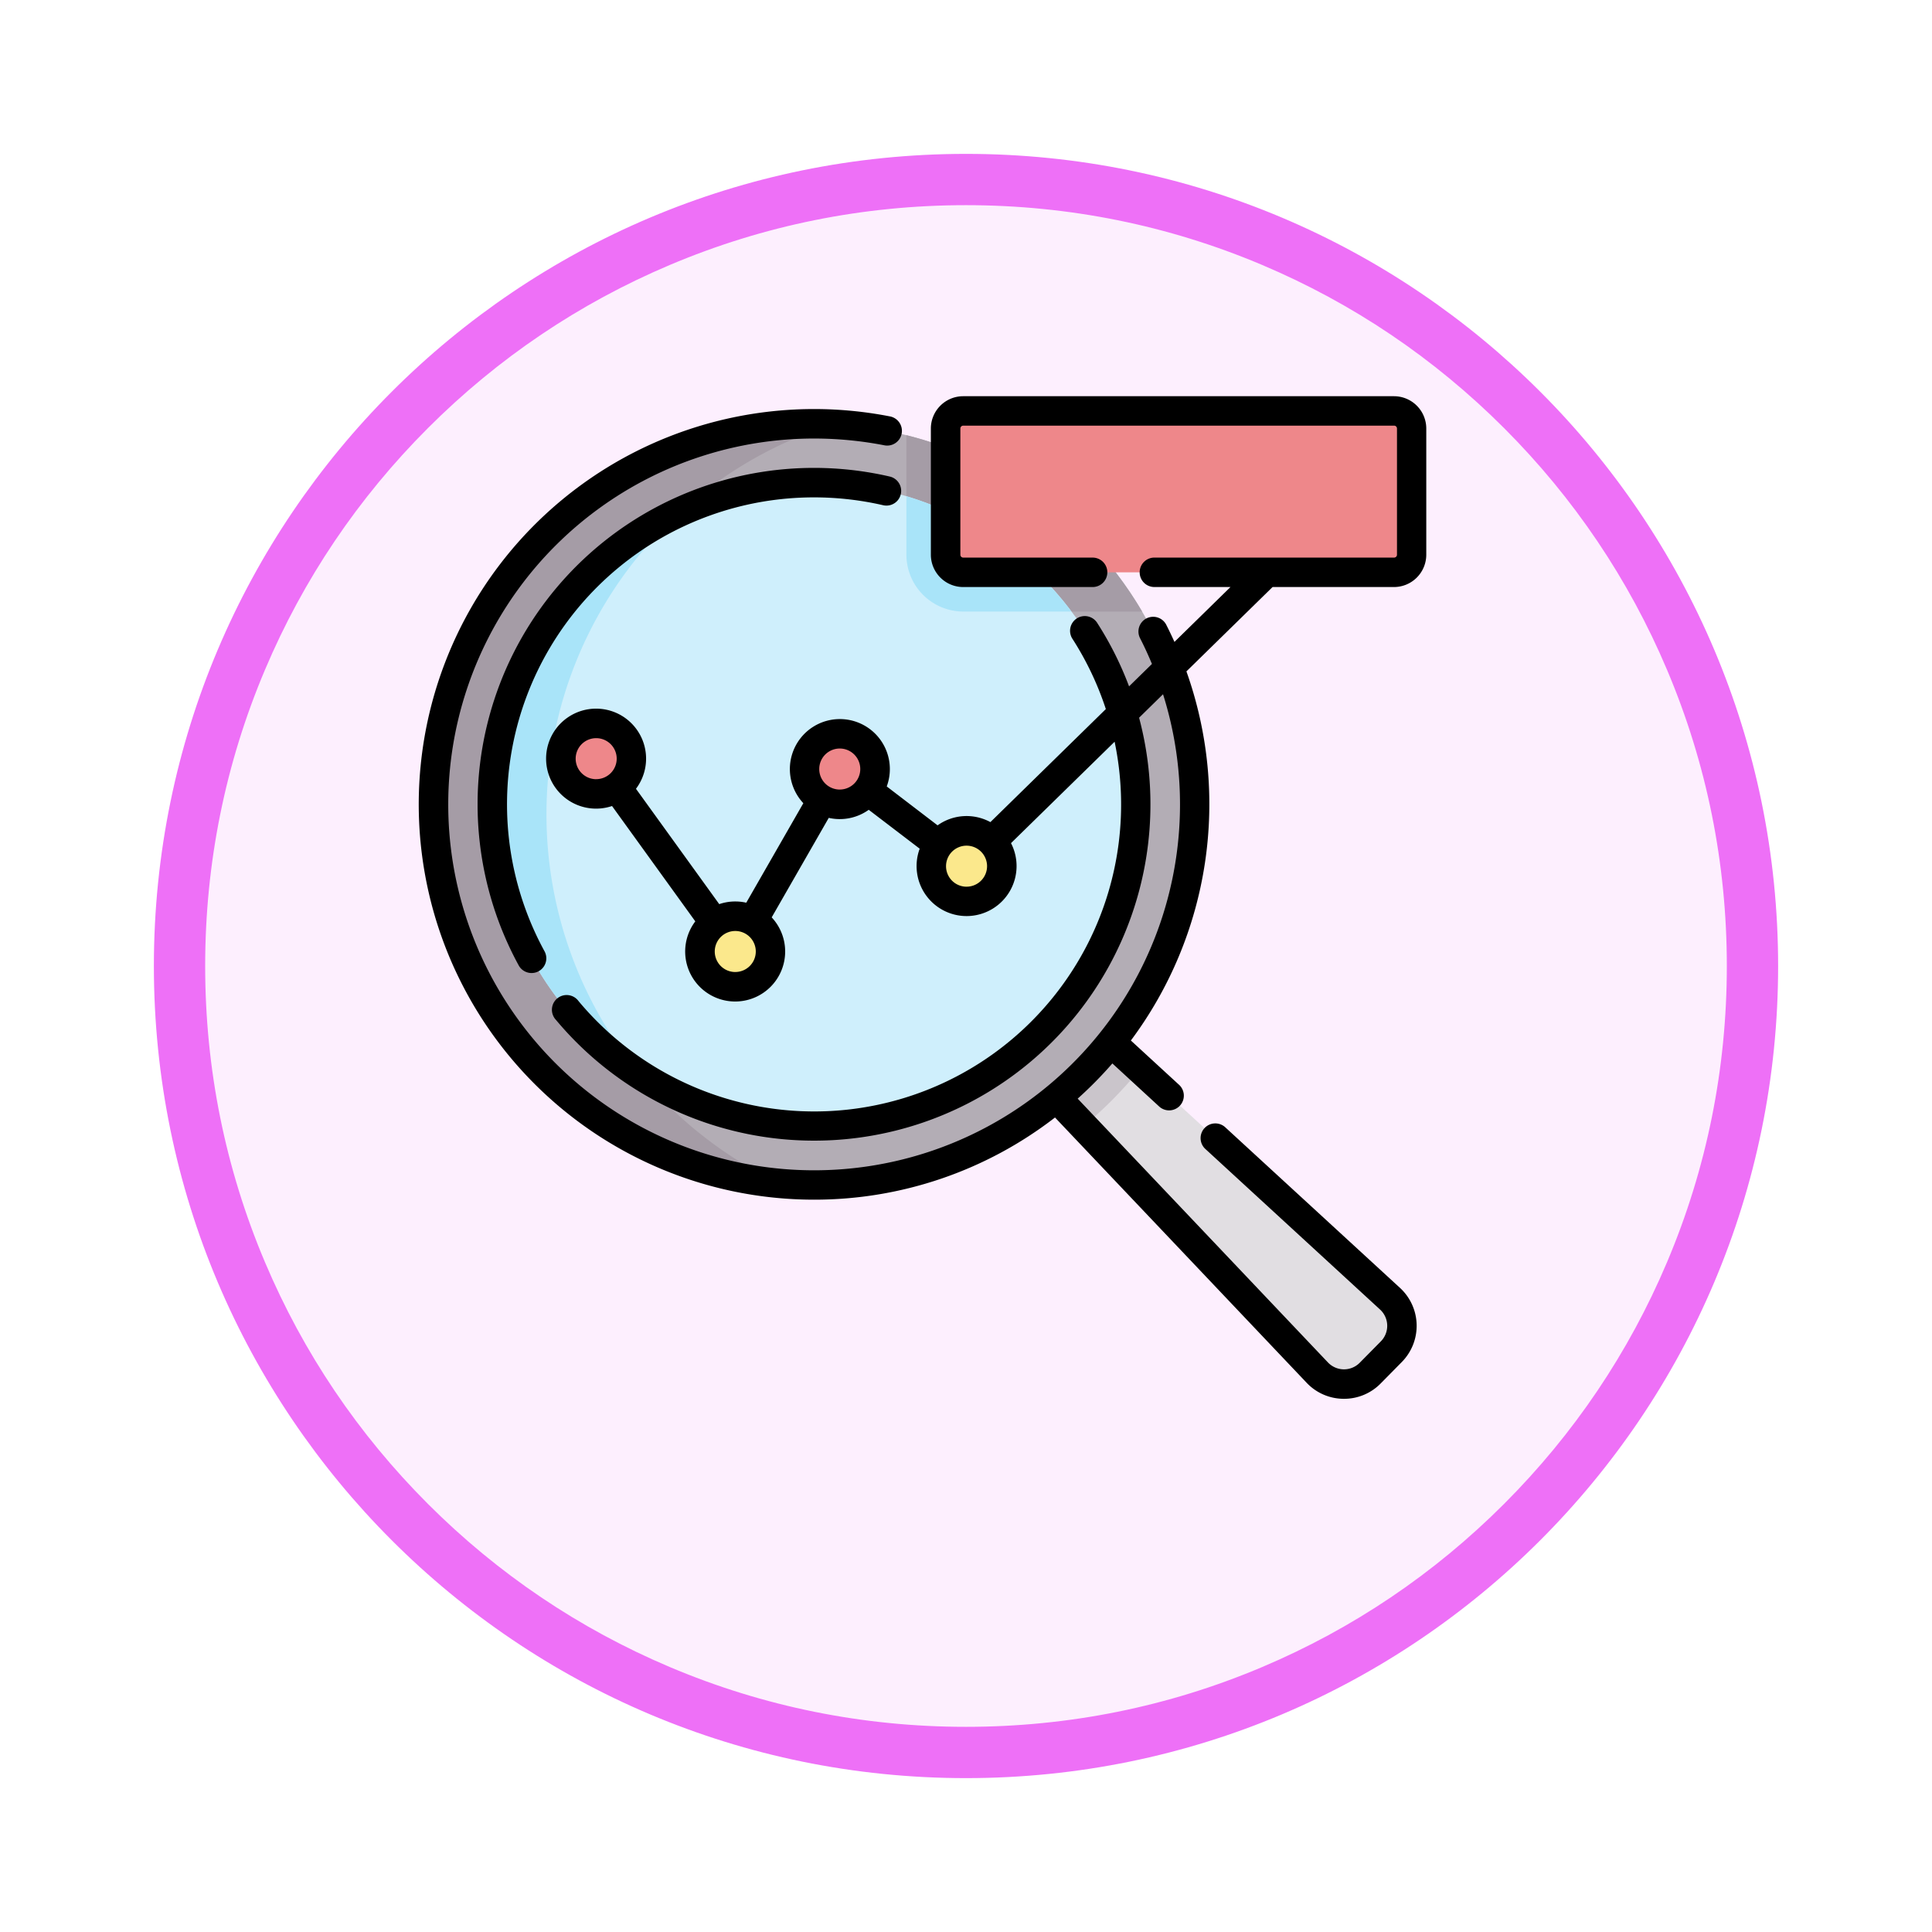 <svg xmlns="http://www.w3.org/2000/svg" xmlns:xlink="http://www.w3.org/1999/xlink" width="113" height="113" viewBox="0 0 113 113">
  <defs>
    <filter id="Trazado_982547" x="0" y="0" width="113" height="113" filterUnits="userSpaceOnUse">
      <feOffset dy="3" input="SourceAlpha"/>
      <feGaussianBlur stdDeviation="3" result="blur"/>
      <feFlood flood-opacity="0.161"/>
      <feComposite operator="in" in2="blur"/>
      <feComposite in="SourceGraphic"/>
    </filter>
  </defs>
  <g id="Grupo_1148931" data-name="Grupo 1148931" transform="translate(-324 -3704.178)">
    <g id="Grupo_1147086" data-name="Grupo 1147086" transform="translate(333 3710.178)">
      <g transform="matrix(1, 0, 0, 1, -9, -6)" filter="url(#Trazado_982547)">
        <g id="Trazado_982547-2" data-name="Trazado 982547" transform="translate(9 6)" fill="#fdeffe">
          <path d="M 47.5 93.5 C 41.289 93.5 35.265 92.284 29.595 89.886 C 24.118 87.569 19.198 84.252 14.973 80.027 C 10.748 75.802 7.431 70.882 5.114 65.405 C 2.716 59.735 1.5 53.711 1.5 47.5 C 1.5 41.289 2.716 35.265 5.114 29.595 C 7.431 24.118 10.748 19.198 14.973 14.973 C 19.198 10.748 24.118 7.431 29.595 5.114 C 35.265 2.716 41.289 1.5 47.5 1.5 C 53.711 1.5 59.735 2.716 65.405 5.114 C 70.882 7.431 75.802 10.748 80.027 14.973 C 84.252 19.198 87.569 24.118 89.886 29.595 C 92.284 35.265 93.5 41.289 93.5 47.5 C 93.5 53.711 92.284 59.735 89.886 65.405 C 87.569 70.882 84.252 75.802 80.027 80.027 C 75.802 84.252 70.882 87.569 65.405 89.886 C 59.735 92.284 53.711 93.5 47.5 93.5 Z" stroke="none"/>
          <path d="M 47.5 3 C 41.491 3 35.664 4.176 30.18 6.496 C 24.881 8.737 20.122 11.946 16.034 16.034 C 11.946 20.122 8.737 24.881 6.496 30.18 C 4.176 35.664 3 41.491 3 47.5 C 3 53.509 4.176 59.336 6.496 64.82 C 8.737 70.119 11.946 74.878 16.034 78.966 C 20.122 83.054 24.881 86.263 30.18 88.504 C 35.664 90.824 41.491 92 47.5 92 C 53.509 92 59.336 90.824 64.82 88.504 C 70.119 86.263 74.878 83.054 78.966 78.966 C 83.054 74.878 86.263 70.119 88.504 64.82 C 90.824 59.336 92 53.509 92 47.5 C 92 41.491 90.824 35.664 88.504 30.18 C 86.263 24.881 83.054 20.122 78.966 16.034 C 74.878 11.946 70.119 8.737 64.82 6.496 C 59.336 4.176 53.509 3 47.5 3 M 47.5 0 C 73.734 0 95 21.266 95 47.5 C 95 73.734 73.734 95 47.5 95 C 21.266 95 0 73.734 0 47.5 C 0 21.266 21.266 0 47.5 0 Z" stroke="none" fill="#ee70f7"/>
        </g>
      </g>
      <g id="_021-analysis" data-name="021-analysis" transform="translate(42.34 36.92)">
        <path id="Trazado_986699" data-name="Trazado 986699" d="M281.659,282.666l16.314,15a2.153,2.153,0,0,1,.077,3.1l-1.235,1.255a2.153,2.153,0,0,1-3.1-.029L278.467,285.91l-5.933-6.728,3.036-2.615Z" transform="translate(-268.013 -264.625)" fill="#e1dee2"/>
        <path id="Trazado_986700" data-name="Trazado 986700" d="M281.66,282.666l-6.089-6.1-3.036,2.615,5.933,6.728,1.583,1.669q.825-.693,1.6-1.462a24.969,24.969,0,0,0,1.707-1.891Z" transform="translate(-268.014 -264.625)" fill="#cac5cb"/>
        <circle id="Elipse_11581" data-name="Elipse 11581" cx="22.259" cy="22.259" r="22.259" transform="translate(-25.988 -18.132)" fill="#b3adb5"/>
        <path id="Trazado_986701" data-name="Trazado 986701" d="M14.09,38.135A23.906,23.906,0,0,1,30.855,15.321q-.556-.028-1.119-.028a22.26,22.26,0,0,0-2.015,44.429A23.9,23.9,0,0,1,14.09,38.135Z" transform="translate(-33.465 -33.425)" fill="#a59ca6"/>
        <path id="Trazado_986702" data-name="Trazado 986702" d="M247.792,21.028l0,7a3.328,3.328,0,0,0,3.324,3.324h10.467a22.307,22.307,0,0,0-13.793-10.32Z" transform="translate(-246.119 -38.5)" fill="#a59ca6"/>
        <ellipse id="Elipse_11582" data-name="Elipse 11582" cx="18.817" cy="18.817" rx="18.817" ry="18.817" transform="translate(-30.34 4.127) rotate(-45)" fill="#cfeffc"/>
        <path id="Trazado_986703" data-name="Trazado 986703" d="M48.4,59.913a18.81,18.81,0,0,0-2.342,32.968A23.9,23.9,0,0,1,48.4,59.913Z" transform="translate(-59.93 -72.909)" fill="#a9e4f9"/>
        <path id="Trazado_986704" data-name="Trazado 986704" d="M247.8,52.078V55.5a3.328,3.328,0,0,0,3.324,3.324h6.326a18.883,18.883,0,0,0-9.65-6.746Z" transform="translate(-246.125 -65.976)" fill="#a9e4f9"/>
        <circle id="Elipse_11583" data-name="Elipse 11583" cx="2.063" cy="2.063" r="2.063" transform="translate(-18.537 -0.608)" fill="#ee878a"/>
        <circle id="Elipse_11584" data-name="Elipse 11584" cx="2.063" cy="2.063" r="2.063" transform="translate(-10.397 10.667)" fill="#fbe88c"/>
        <circle id="Elipse_11585" data-name="Elipse 11585" cx="2.063" cy="2.063" r="2.063" transform="translate(-4.28 0.002)" fill="#ee878a"/>
        <path id="Trazado_986705" data-name="Trazado 986705" d="M268.774,8.746h25.2A1.029,1.029,0,0,1,295,9.775v7.381a1.029,1.029,0,0,1-1.029,1.029h-25.2a1.029,1.029,0,0,1-1.029-1.029V9.775A1.029,1.029,0,0,1,268.774,8.746Z" transform="translate(-263.775 -27.631)" fill="#ee878a"/>
        <circle id="Elipse_11586" data-name="Elipse 11586" cx="2.063" cy="2.063" r="2.063" transform="translate(3.132 5.67)" fill="#fbe88c"/>
        <g id="Grupo_1148969" data-name="Grupo 1148969" transform="translate(-26.848 -19.746)">
          <path id="Trazado_986706" data-name="Trazado 986706" d="M49.584,39.446a17.989,17.989,0,0,1,4.061.463.861.861,0,0,0,.389-1.677,19.674,19.674,0,0,0-21.711,28.61.861.861,0,0,0,1.509-.828A17.95,17.95,0,0,1,49.584,39.446Z" transform="translate(-26.465 -33.529)"/>
          <path id="Trazado_986707" data-name="Trazado 986707" d="M57.043,1.269h-25.2a1.892,1.892,0,0,0-1.89,1.89V10.54a1.892,1.892,0,0,0,1.89,1.89h7.541a.861.861,0,1,0,0-1.721H31.847a.169.169,0,0,1-.169-.168V3.159a.169.169,0,0,1,.169-.169h25.2a.169.169,0,0,1,.169.169V10.54a.169.169,0,0,1-.169.168H43.056a.861.861,0,1,0,0,1.721h4.422L44.2,15.639c-.155-.342-.317-.683-.489-1.02a.861.861,0,0,0-1.532.785c.257.5.49,1.01.705,1.524l-1.339,1.311a19.59,19.59,0,0,0-1.851-3.692.861.861,0,1,0-1.449.929,17.867,17.867,0,0,1,1.942,4.092l-6.752,6.611a2.916,2.916,0,0,0-3.089.189l-2.974-2.275a2.924,2.924,0,1,0-4.878.98l-3.338,5.82a2.908,2.908,0,0,0-1.581.083l-4.87-6.746a2.924,2.924,0,1,0-1.4,1.008l4.87,6.746a2.924,2.924,0,1,0,4.468-.233l3.338-5.82a2.911,2.911,0,0,0,2.338-.472L29.3,27.734a2.924,2.924,0,1,0,5.34-.325L40.7,21.478A17.949,17.949,0,0,1,9.346,36.648a.861.861,0,1,0-1.32,1.1A19.671,19.671,0,0,0,42.132,20.073l1.4-1.373A21.4,21.4,0,1,1,23.12,3.744a21.566,21.566,0,0,1,4.092.392.861.861,0,1,0,.327-1.69A23.121,23.121,0,1,0,23.12,48.262a23,23,0,0,0,14.094-4.806L51.929,58.969a2.989,2.989,0,0,0,2.159.94h.029a2.989,2.989,0,0,0,2.147-.9L57.5,57.755a3.014,3.014,0,0,0-.108-4.333l-10.2-9.375a.861.861,0,1,0-1.165,1.267l10.2,9.375a1.293,1.293,0,0,1,.046,1.859L55.037,57.8a1.293,1.293,0,0,1-1.859-.017L38.54,42.353a23.307,23.307,0,0,0,2.029-2.059l2.717,2.5a.861.861,0,1,0,1.165-1.267l-2.8-2.574A23.129,23.129,0,0,0,44.9,17.364l5.039-4.934h7.1a1.892,1.892,0,0,0,1.89-1.89V3.159a1.891,1.891,0,0,0-1.889-1.89Zm-46.665,22.4a1.2,1.2,0,1,1,1.2-1.2A1.2,1.2,0,0,1,10.377,23.667Zm8.135,11.278a1.2,1.2,0,1,1,1.2-1.2A1.2,1.2,0,0,1,18.512,34.946Zm6.111-10.672a1.2,1.2,0,1,1,1.2-1.2A1.2,1.2,0,0,1,24.623,24.274Zm7.416,5.682a1.2,1.2,0,1,1,1.2-1.2A1.2,1.2,0,0,1,32.04,29.956Z" transform="translate(0 -1.269)"/>
        </g>
      </g>
    </g>
  </g>
</svg>
